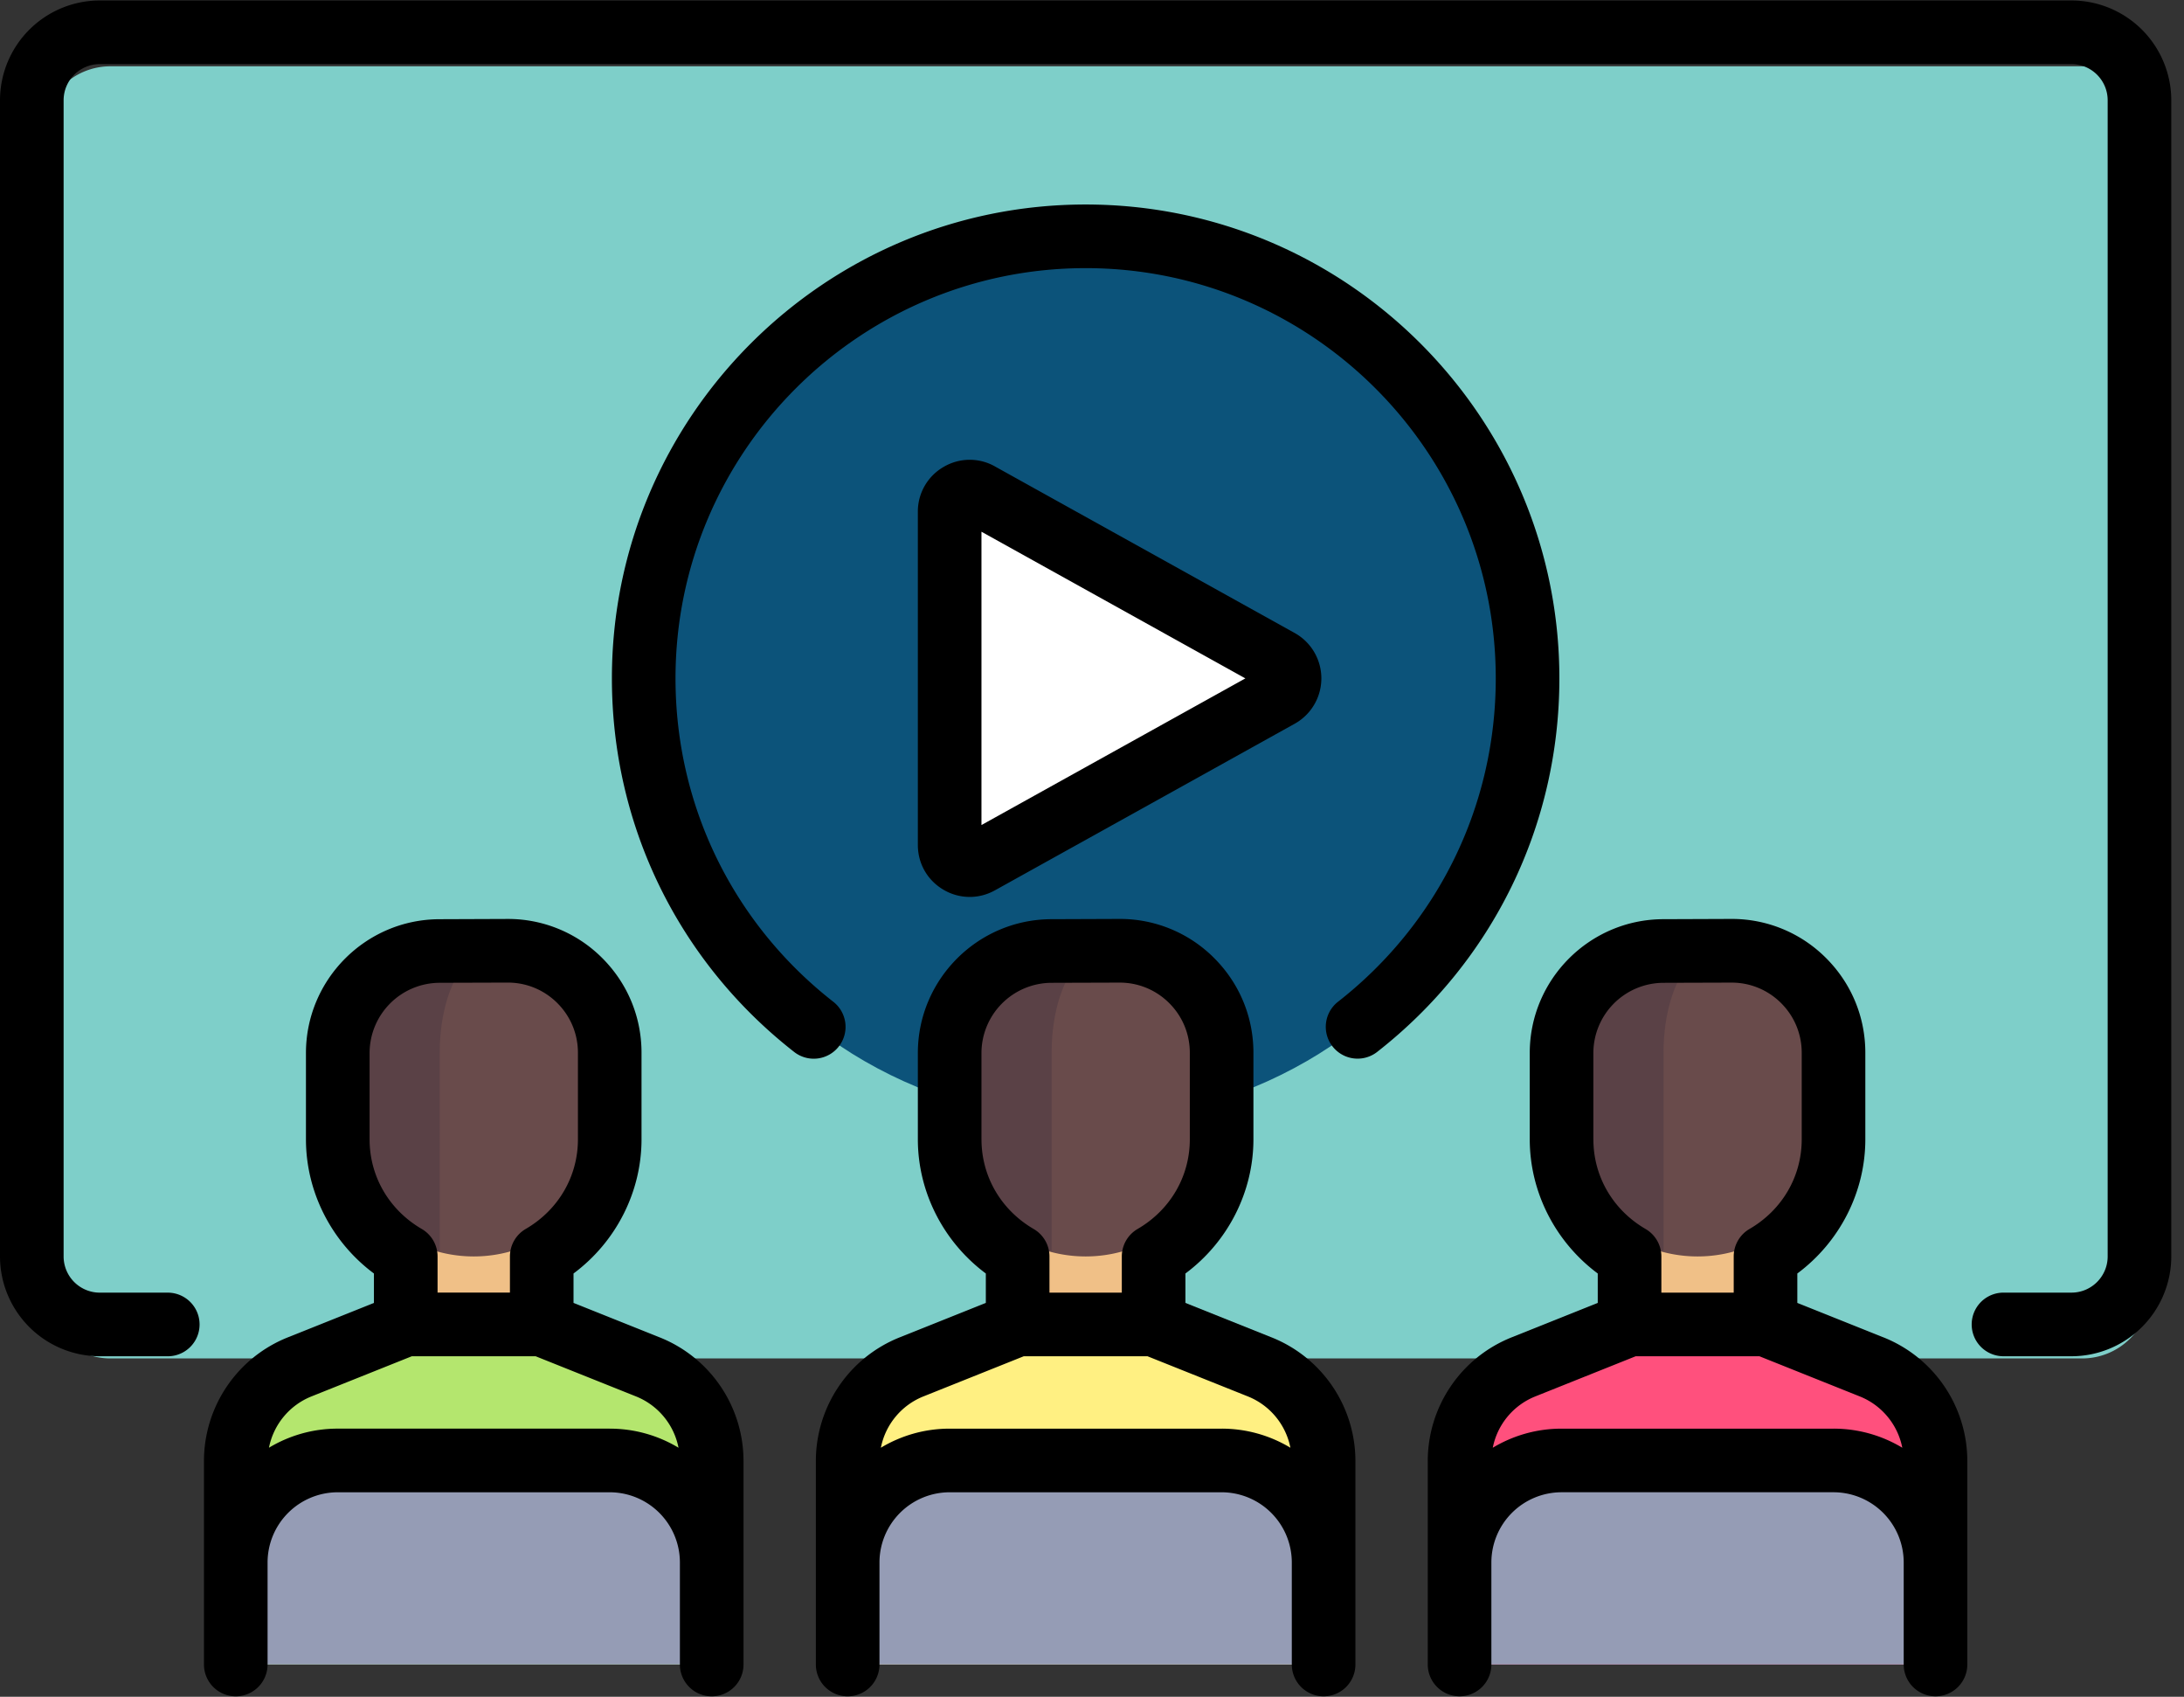 <svg width="103" height="80" xmlns="http://www.w3.org/2000/svg"><rect width="100%" height="100%" fill="#333333" stroke="none"/><g fill-rule="nonzero" fill="none"><path d="M98.194 64.048H5.206A3.206 3.206 0 012 60.842V6.332a3.206 3.206 0 013.206-3.206h92.987a3.206 3.206 0 013.207 3.206v54.51a3.206 3.206 0 01-3.206 3.206z" fill="#7ECFC9"/><circle fill="#0C537A" cx="51.2" cy="31.984" r="20.842"/><path d="M60.333 31.157L46.193 23.3a.946.946 0 00-1.406.828v15.71a.946.946 0 001.406.827l14.14-7.855a.946.946 0 000-1.654z" fill="#FFF"/><path d="M15.929 49.62v5.288c0 1.354.721 3.304 1.603 4.333a6.658 6.658 0 011.604 4.334v.473h6.413v-.933c0-1.293.462-2.543 1.304-3.525l.598-.698c.717-.837 1.304-2.423 1.304-3.525v-5.748a4.81 4.81 0 00-4.81-4.81H20.74a4.81 4.81 0 00-4.81 4.81z" fill="#F0C087"/><path d="M22.342 59.239a6.413 6.413 0 01-6.413-6.413V49.62a4.81 4.81 0 014.81-4.81h3.206a4.81 4.81 0 014.81 4.81v3.206a6.413 6.413 0 01-6.413 6.413z" fill="#694B4B"/><path d="M23.144 44.81h-2.405a4.81 4.81 0 00-4.81 4.81v3.206c0 2.982 2.051 5.442 4.81 6.155V49.62c0-2.656 1.076-4.81 2.405-4.81z" fill="#5A4146"/><path d="M30.541 64.442l-3.56-1.424a8.014 8.014 0 00-2.976-.573h-3.326c-1.02 0-2.03.195-2.977.573l-3.56 1.424a4.81 4.81 0 00-3.023 4.466v9.57h22.445v-9.57a4.81 4.81 0 00-3.023-4.466z" fill="#B4E66E"/><path d="M44.787 49.62v5.288c0 1.354.721 3.304 1.603 4.333a6.658 6.658 0 011.604 4.334v.473h6.413v-.933c0-1.293.462-2.543 1.304-3.525l.598-.698c.717-.837 1.304-2.423 1.304-3.525v-5.748a4.81 4.81 0 00-4.81-4.81h-3.206a4.81 4.81 0 00-4.81 4.81z" fill="#F0C087"/><path d="M59.4 64.442l-3.56-1.424a8.014 8.014 0 00-2.977-.573h-3.326c-1.02 0-2.03.195-2.977.573L43 64.442a4.81 4.81 0 00-3.023 4.466v9.57h22.445v-9.57a4.81 4.81 0 00-3.023-4.466z" fill="#FFF082"/><path d="M73.645 49.62v5.288c0 1.354.722 3.304 1.603 4.333a6.658 6.658 0 011.604 4.334v.473h6.413v-.933c0-1.293.462-2.543 1.304-3.525l.598-.698c.717-.837 1.304-2.423 1.304-3.525v-5.748a4.81 4.81 0 00-4.81-4.81h-3.206a4.81 4.81 0 00-4.81 4.81z" fill="#F0C087"/><path d="M88.257 64.442l-3.56-1.424a8.014 8.014 0 00-2.976-.573h-3.326c-1.02 0-2.03.195-2.977.573l-3.56 1.424a4.81 4.81 0 00-3.023 4.466v9.57H91.28v-9.57a4.81 4.81 0 00-3.023-4.466z" fill="#FF507D"/><g fill="#959CB5"><path d="M28.755 68.858H15.929a4.81 4.81 0 00-4.81 4.81v4.81h22.446v-4.81a4.81 4.81 0 00-4.81-4.81zM57.613 68.858H44.787a4.81 4.81 0 00-4.81 4.81v4.81h22.446v-4.81a4.81 4.81 0 00-4.81-4.81zM86.471 68.858H73.645a4.81 4.81 0 00-4.81 4.81v4.81h22.446v-4.81a4.81 4.81 0 00-4.81-4.81z"/></g><path d="M51.2 59.239a6.413 6.413 0 01-6.413-6.413V49.62a4.81 4.81 0 014.81-4.81h3.206a4.81 4.81 0 014.81 4.81v3.206a6.412 6.412 0 01-6.413 6.413z" fill="#694B4B"/><path d="M52.002 44.81h-2.405a4.81 4.81 0 00-4.81 4.81v3.206c0 2.982 2.051 5.442 4.81 6.155V49.62c0-2.656 1.077-4.81 2.405-4.81z" fill="#5A4146"/><path d="M80.058 59.239a6.413 6.413 0 01-6.413-6.413V49.62a4.81 4.81 0 014.81-4.81h3.206a4.81 4.81 0 014.81 4.81v3.206a6.412 6.412 0 01-6.413 6.413z" fill="#694B4B"/><path d="M80.86 44.81h-2.405a4.81 4.81 0 00-4.81 4.81v3.206c0 2.982 2.051 5.442 4.81 6.155V49.62c0-2.656 1.077-4.81 2.405-4.81z" fill="#5A4146"/><path d="M97.694.022H4.706A4.712 4.712 0 000 4.73v54.51a4.712 4.712 0 004.706 4.706h3.206a1.5 1.5 0 000-3H4.706A1.708 1.708 0 013 59.239V4.729c0-.941.766-1.706 1.706-1.706h92.988c.94 0 1.706.765 1.706 1.706v54.51c0 .94-.766 1.706-1.706 1.706h-3.207a1.5 1.5 0 000 3h3.207a4.712 4.712 0 004.706-4.706V4.729A4.712 4.712 0 0097.694.022z" fill="#000"/><path d="M59.956 63.05l-4.05-1.62v-1.387c1.997-1.485 3.207-3.837 3.207-6.328v-4.079c0-1.69-.66-3.277-1.856-4.47a6.267 6.267 0 00-4.453-1.84h-.024l-3.206.012c-3.467.013-6.287 2.843-6.287 6.31v4.067c0 2.491 1.21 4.843 3.206 6.328v1.386l-4.05 1.62a6.28 6.28 0 00-3.966 5.859v9.57a1.5 1.5 0 003 0v-4.81a3.313 3.313 0 013.31-3.31h12.826a3.313 3.313 0 013.31 3.31v4.81a1.5 1.5 0 003 0v-9.57a6.279 6.279 0 00-3.967-5.859zm-13.669-9.335v-4.067a3.316 3.316 0 013.298-3.31l3.206-.01h.013c.881 0 1.71.342 2.335.964.628.626.974 1.459.974 2.345v4.079c0 1.75-.92 3.33-2.461 4.227a1.5 1.5 0 00-.746 1.296v1.706h-3.412V59.24a1.5 1.5 0 00-.746-1.296c-1.54-.898-2.46-2.478-2.46-4.228zm11.326 13.643H44.787c-1.186 0-2.296.33-3.244.9a3.29 3.29 0 012.015-2.423l4.724-1.89h5.835l4.725 1.89a3.29 3.29 0 012.015 2.423 6.27 6.27 0 00-3.244-.9zM88.814 63.05l-4.05-1.62v-1.387c1.998-1.485 3.207-3.837 3.207-6.328v-4.079c0-1.69-.66-3.277-1.856-4.47a6.267 6.267 0 00-4.453-1.84h-.024l-3.206.012c-3.467.013-6.287 2.843-6.287 6.31v4.067c0 2.492 1.21 4.843 3.207 6.328v1.386l-4.05 1.62a6.28 6.28 0 00-3.967 5.859V78.477a1.5 1.5 0 003 0v-4.81a3.313 3.313 0 013.31-3.31h12.826a3.313 3.313 0 013.31 3.31v4.81a1.5 1.5 0 003 0V68.908a6.28 6.28 0 00-3.967-5.859zm-13.669-9.335v-4.067a3.316 3.316 0 013.298-3.31l3.206-.01h.013c.881 0 1.71.342 2.335.964.628.626.974 1.459.974 2.345v4.079c0 1.75-.92 3.33-2.461 4.227a1.5 1.5 0 00-.746 1.296v1.706h-3.412V59.24a1.5 1.5 0 00-.746-1.296c-1.54-.898-2.46-2.478-2.46-4.228zm11.326 13.643H73.645c-1.185 0-2.295.33-3.244.9a3.29 3.29 0 012.015-2.423l4.725-1.89h5.835l4.724 1.89a3.29 3.29 0 012.015 2.423 6.273 6.273 0 00-3.244-.9zM31.098 63.05l-4.05-1.62v-1.387c1.997-1.484 3.207-3.836 3.207-6.328v-4.078c0-1.69-.66-3.277-1.856-4.47a6.269 6.269 0 00-4.477-1.84l-3.206.012c-3.467.012-6.287 2.842-6.287 6.31v4.066c0 2.492 1.21 4.844 3.206 6.328v1.387l-4.05 1.62a6.28 6.28 0 00-3.966 5.858v9.57a1.5 1.5 0 003 0v-4.81a3.313 3.313 0 013.31-3.31h12.826a3.313 3.313 0 013.31 3.31v4.81a1.5 1.5 0 003 0v-9.57a6.279 6.279 0 00-3.967-5.859zM17.43 53.714v-4.067a3.316 3.316 0 013.298-3.31l3.206-.01h.012c.882 0 1.711.342 2.336.964.628.626.974 1.459.974 2.345v4.079c0 1.75-.92 3.33-2.461 4.227a1.5 1.5 0 00-.746 1.296v1.706h-3.413V59.24a1.5 1.5 0 00-.745-1.296c-1.541-.898-2.461-2.478-2.461-4.228zm11.326 13.643H15.929c-1.186 0-2.296.33-3.244.9a3.29 3.29 0 012.015-2.423l4.724-1.89h5.835l4.725 1.89A3.29 3.29 0 0132 68.258a6.274 6.274 0 00-3.244-.9z" fill="#000"/><path d="M51.2 9.642c-12.32 0-22.342 10.022-22.342 22.342 0 6.924 3.133 13.344 8.595 17.613a1.498 1.498 0 002.106-.258 1.5 1.5 0 00-.258-2.106c-4.73-3.696-7.443-9.254-7.443-15.25 0-10.665 8.677-19.341 19.342-19.341s19.342 8.676 19.342 19.342c0 5.993-2.712 11.55-7.44 15.247a1.5 1.5 0 101.848 2.364c5.46-4.27 8.592-10.688 8.592-17.611 0-12.32-10.023-22.342-22.342-22.342z" fill="#000"/><path d="M46.922 21.99a2.423 2.423 0 00-2.43.03 2.424 2.424 0 00-1.205 2.109v15.71c0 .876.45 1.664 1.206 2.109a2.44 2.44 0 001.24.341c.407 0 .815-.104 1.188-.311l14.14-7.856a2.448 2.448 0 000-4.276L46.92 21.99zm-.635 16.908V25.07l12.446 6.915-12.446 6.914z" fill="#000"/></g></svg>